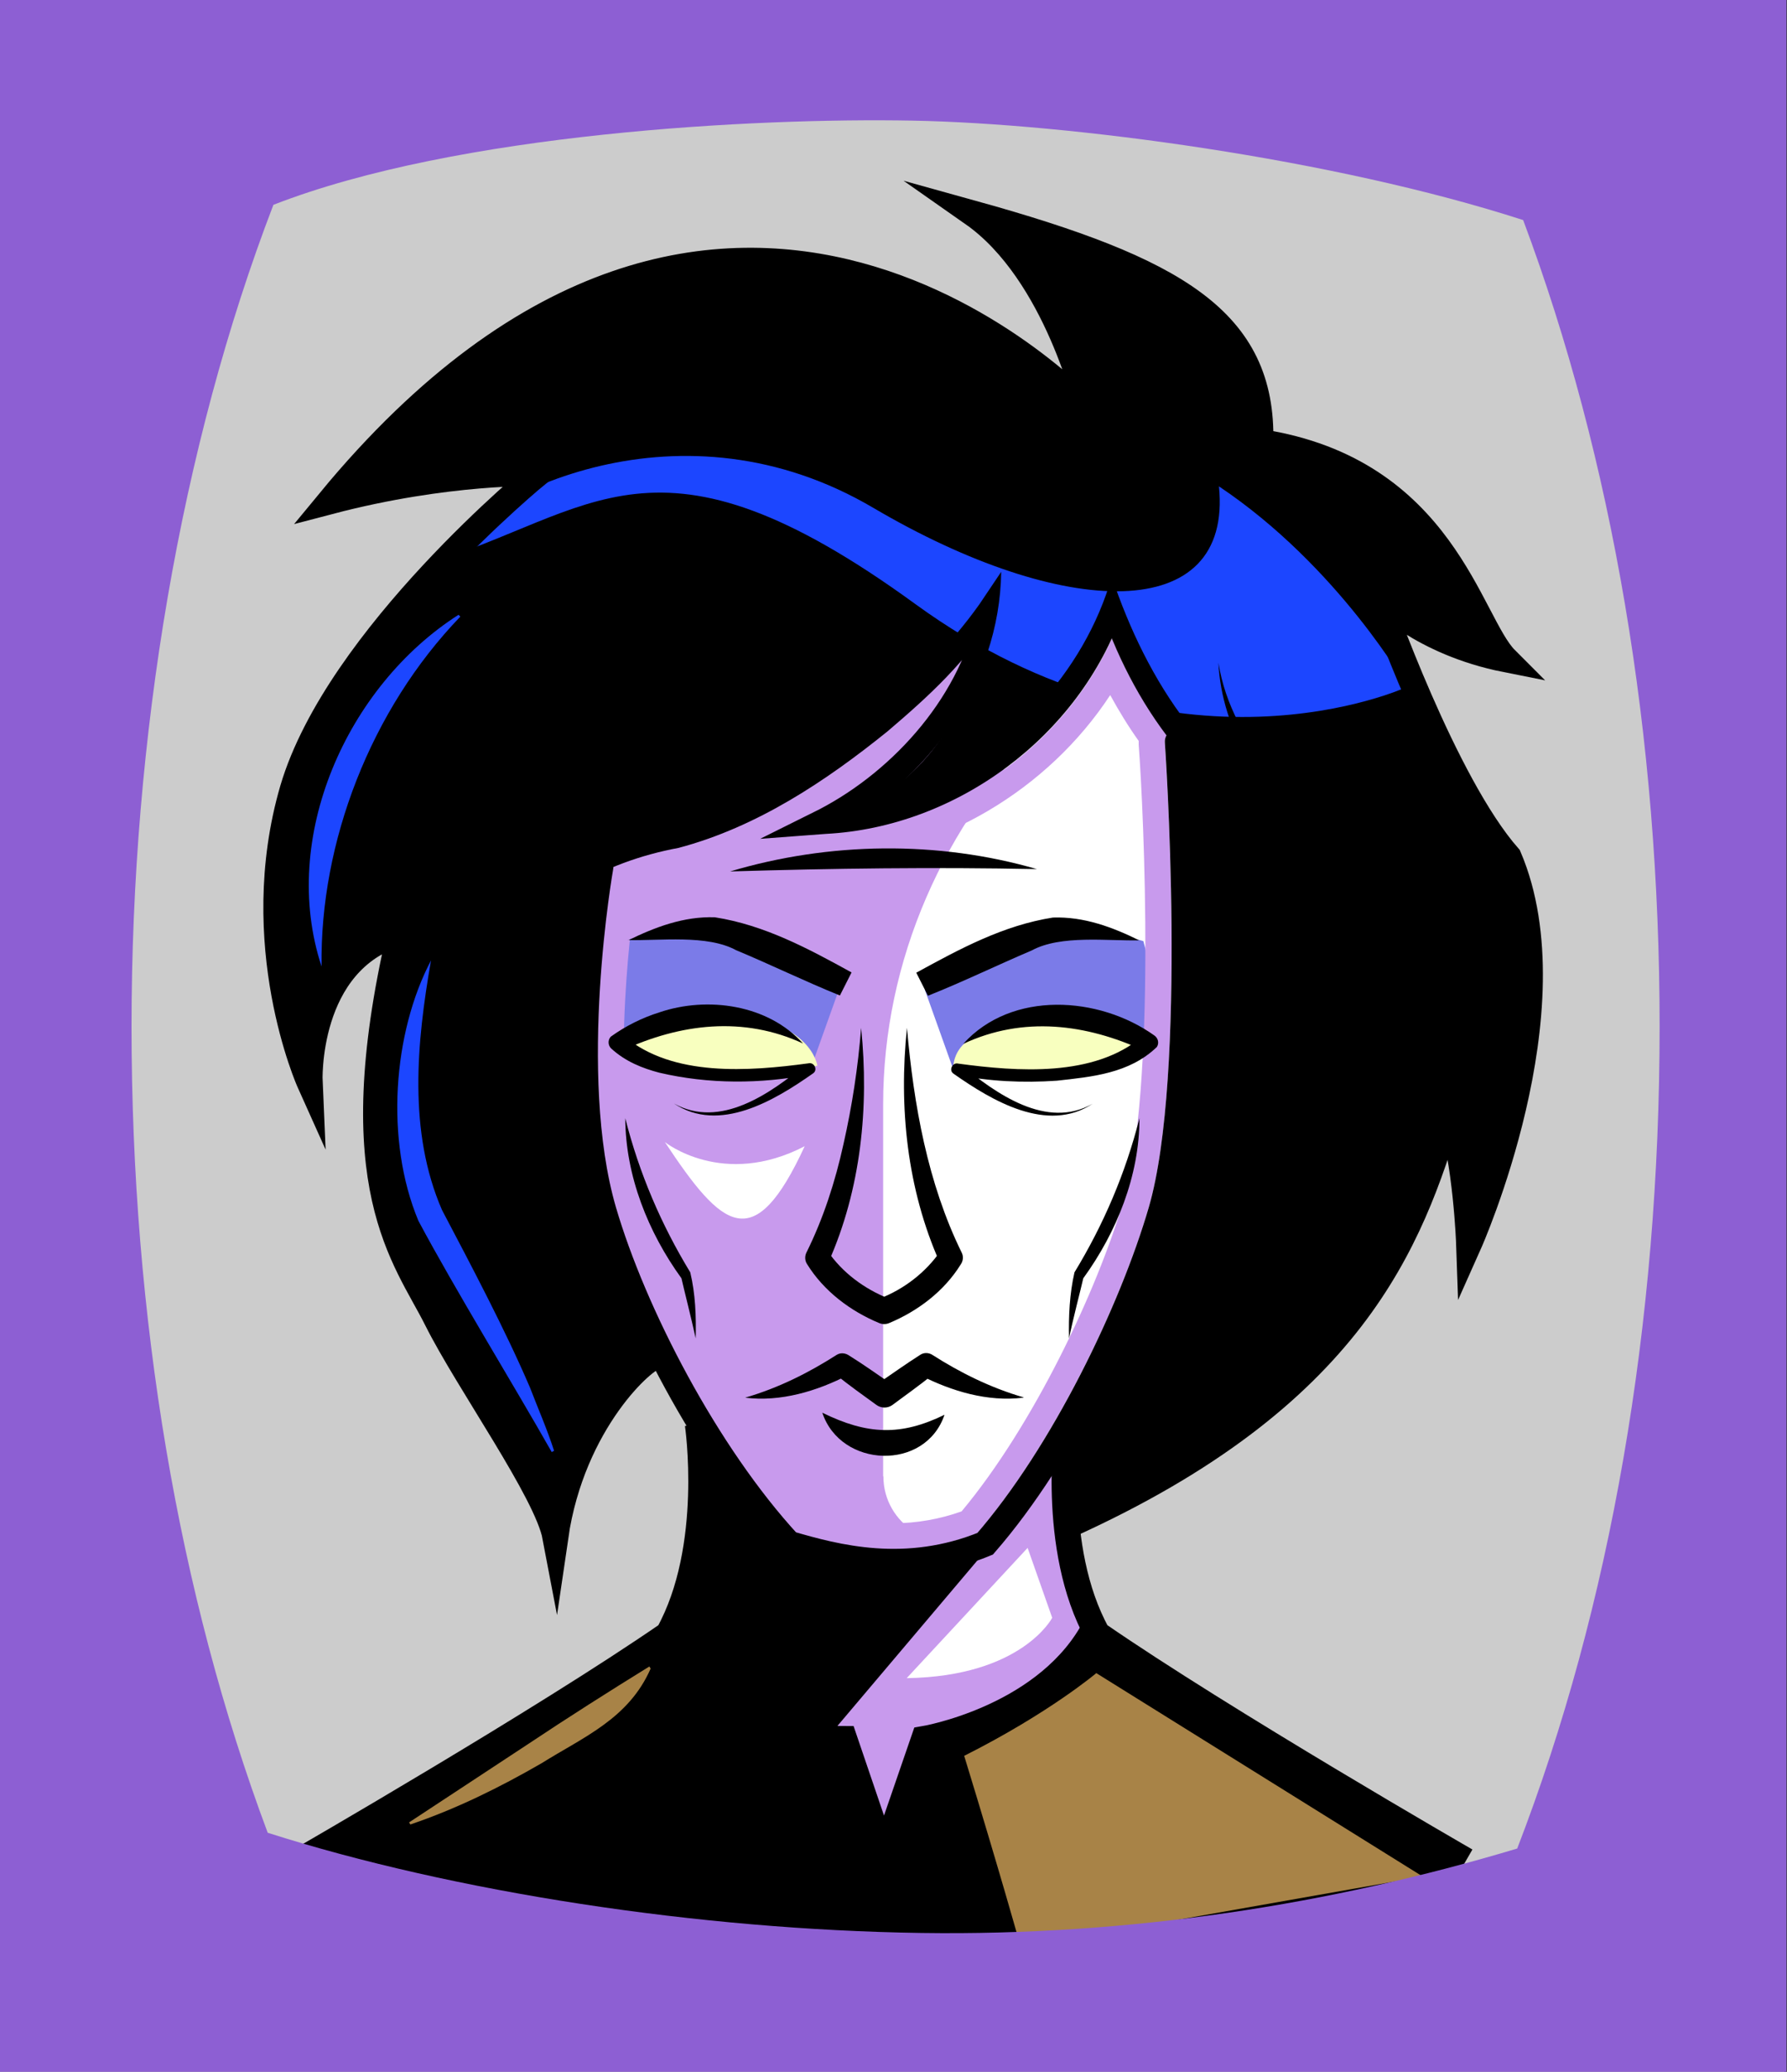 <svg id="Capa_2" xmlns="http://www.w3.org/2000/svg" xmlns:xlink="http://www.w3.org/1999/xlink" viewBox="0 0 69.02 80">
<rect x="0" y="0" width="69.02" height="80" fill="#333333" stroke="none"/>
<defs >
<style >
.cls-1{fill:#c89aed;}.cls-2{fill:#fff;}.cls-3{fill:#f8ffbf;}.cls-4{fill:#7b7be8;}.cls-5,.cls-6,.cls-7{stroke:#000;}.cls-5,.cls-6,.cls-7,.cls-8,.cls-9,.cls-10{fill:none;}.cls-5,.cls-8{stroke-linejoin:round;}.cls-11{fill:#a88347;}.cls-12{fill:#782ab5;}.cls-6,.cls-7{stroke-miterlimit:10;}.cls-7,.cls-8{stroke-linecap:round;}.cls-13{fill:#1c46ff;}.cls-8{stroke:#deb778;stroke-dasharray:0 0 0 4.06;}.cls-14{fill:url(#USGS_19_Inundación_de_tierra);}.cls-15{fill:#deb778;}.cls-10{stroke:#1d1d1b;stroke-dasharray:0 0 2 2;stroke-width:.3px;}.cls-16{fill:#fcf0c5;}
</style>
<pattern id="USGS_19_Inundación_de_tierra" x="0" y="0" width="72" height="72" patternTransform="translate(-236.48 -16063) rotate(-90)" patternUnits="userSpaceOnUse" viewBox="0 0 72 72">
<g >
<rect class="cls-9" width="72" height="72">
</rect>
<g >
<line class="cls-10" x1="71" y1="71" x2="144.44" y2="71">
</line>
<line class="cls-10" x1="71" y1="67" x2="144.44" y2="67">
</line>
<line class="cls-10" x1="71" y1="63" x2="144.44" y2="63">
</line>
<line class="cls-10" x1="71" y1="59" x2="144.44" y2="59">
</line>
<line class="cls-10" x1="71" y1="55" x2="144.44" y2="55">
</line>
<line class="cls-10" x1="71" y1="51" x2="144.44" y2="51">
</line>
<line class="cls-10" x1="71" y1="47" x2="144.44" y2="47">
</line>
<line class="cls-10" x1="71" y1="43" x2="144.44" y2="43">
</line>
<line class="cls-10" x1="71" y1="39" x2="144.44" y2="39">
</line>
<line class="cls-10" x1="71" y1="35" x2="144.44" y2="35">
</line>
<line class="cls-10" x1="71" y1="31" x2="144.44" y2="31">
</line>
<line class="cls-10" x1="71" y1="27" x2="144.44" y2="27">
</line>
<line class="cls-10" x1="71" y1="23" x2="144.44" y2="23">
</line>
<line class="cls-10" x1="71" y1="19" x2="144.44" y2="19">
</line>
<line class="cls-10" x1="71" y1="15" x2="144.44" y2="15">
</line>
<line class="cls-10" x1="71" y1="11" x2="144.44" y2="11">
</line>
<line class="cls-10" x1="71" y1="7" x2="144.44" y2="7">
</line>
<line class="cls-10" x1="71" y1="3" x2="144.44" y2="3">
</line>
</g>
<g >
<line class="cls-10" x1="-1" y1="71" x2="72.44" y2="71">
</line>
<line class="cls-10" x1="-1" y1="67" x2="72.44" y2="67">
</line>
<line class="cls-10" x1="-1" y1="63" x2="72.44" y2="63">
</line>
<line class="cls-10" x1="-1" y1="59" x2="72.44" y2="59">
</line>
<line class="cls-10" x1="-1" y1="55" x2="72.44" y2="55">
</line>
<line class="cls-10" x1="-1" y1="51" x2="72.44" y2="51">
</line>
<line class="cls-10" x1="-1" y1="47" x2="72.44" y2="47">
</line>
<line class="cls-10" x1="-1" y1="43" x2="72.44" y2="43">
</line>
<line class="cls-10" x1="-1" y1="39" x2="72.44" y2="39">
</line>
<line class="cls-10" x1="-1" y1="35" x2="72.44" y2="35">
</line>
<line class="cls-10" x1="-1" y1="31" x2="72.44" y2="31">
</line>
<line class="cls-10" x1="-1" y1="27" x2="72.44" y2="27">
</line>
<line class="cls-10" x1="-1" y1="23" x2="72.44" y2="23">
</line>
<line class="cls-10" x1="-1" y1="19" x2="72.44" y2="19">
</line>
<line class="cls-10" x1="-1" y1="15" x2="72.44" y2="15">
</line>
<line class="cls-10" x1="-1" y1="11" x2="72.44" y2="11">
</line>
<line class="cls-10" x1="-1" y1="7" x2="72.44" y2="7">
</line>
<line class="cls-10" x1="-1" y1="3" x2="72.44" y2="3">
</line>
<line class="cls-10" x1="1.04" y1="69" x2="74.48" y2="69">
</line>
<line class="cls-10" x1="1.04" y1="65" x2="74.48" y2="65">
</line>
<line class="cls-10" x1="1.04" y1="61" x2="74.48" y2="61">
</line>
<line class="cls-10" x1="1.04" y1="57" x2="74.48" y2="57">
</line>
<line class="cls-10" x1="1.04" y1="53" x2="74.48" y2="53">
</line>
<line class="cls-10" x1="1.04" y1="49" x2="74.48" y2="49">
</line>
<line class="cls-10" x1="1.04" y1="45" x2="74.48" y2="45">
</line>
<line class="cls-10" x1="1.04" y1="41" x2="74.48" y2="41">
</line>
<line class="cls-10" x1="1.04" y1="37" x2="74.48" y2="37">
</line>
<line class="cls-10" x1="1.04" y1="33" x2="74.48" y2="33">
</line>
<line class="cls-10" x1="1.04" y1="29" x2="74.48" y2="29">
</line>
<line class="cls-10" x1="1.04" y1="25" x2="74.48" y2="25">
</line>
<line class="cls-10" x1="1.04" y1="21" x2="74.48" y2="21">
</line>
<line class="cls-10" x1="1.04" y1="17" x2="74.48" y2="17">
</line>
<line class="cls-10" x1="1.04" y1="13" x2="74.48" y2="13">
</line>
<line class="cls-10" x1="1.04" y1="9" x2="74.48" y2="9">
</line>
<line class="cls-10" x1="1.04" y1="5" x2="74.48" y2="5">
</line>
<line class="cls-10" x1="1.04" y1="1" x2="74.48" y2="1">
</line>
</g>
<g >
<line class="cls-10" x1="-73" y1="71" x2=".44" y2="71">
</line>
<line class="cls-10" x1="-73" y1="67" x2=".44" y2="67">
</line>
<line class="cls-10" x1="-73" y1="63" x2=".44" y2="63">
</line>
<line class="cls-10" x1="-73" y1="59" x2=".44" y2="59">
</line>
<line class="cls-10" x1="-73" y1="55" x2=".44" y2="55">
</line>
<line class="cls-10" x1="-73" y1="51" x2=".44" y2="51">
</line>
<line class="cls-10" x1="-73" y1="47" x2=".44" y2="47">
</line>
<line class="cls-10" x1="-73" y1="43" x2=".44" y2="43">
</line>
<line class="cls-10" x1="-73" y1="39" x2=".44" y2="39">
</line>
<line class="cls-10" x1="-73" y1="35" x2=".44" y2="35">
</line>
<line class="cls-10" x1="-73" y1="31" x2=".44" y2="31">
</line>
<line class="cls-10" x1="-73" y1="27" x2=".44" y2="27">
</line>
<line class="cls-10" x1="-73" y1="23" x2=".44" y2="23">
</line>
<line class="cls-10" x1="-73" y1="19" x2=".44" y2="19">
</line>
<line class="cls-10" x1="-73" y1="15" x2=".44" y2="15">
</line>
<line class="cls-10" x1="-73" y1="11" x2=".44" y2="11">
</line>
<line class="cls-10" x1="-73" y1="7" x2=".44" y2="7">
</line>
<line class="cls-10" x1="-73" y1="3" x2=".44" y2="3">
</line>
<line class="cls-10" x1="-70.96" y1="69" x2="2.48" y2="69">
</line>
<line class="cls-10" x1="-70.96" y1="65" x2="2.48" y2="65">
</line>
<line class="cls-10" x1="-70.96" y1="61" x2="2.48" y2="61">
</line>
<line class="cls-10" x1="-70.96" y1="57" x2="2.48" y2="57">
</line>
<line class="cls-10" x1="-70.96" y1="53" x2="2.48" y2="53">
</line>
<line class="cls-10" x1="-70.96" y1="49" x2="2.48" y2="49">
</line>
<line class="cls-10" x1="-70.96" y1="45" x2="2.48" y2="45">
</line>
<line class="cls-10" x1="-70.96" y1="41" x2="2.48" y2="41">
</line>
<line class="cls-10" x1="-70.96" y1="37" x2="2.48" y2="37">
</line>
<line class="cls-10" x1="-70.96" y1="33" x2="2.48" y2="33">
</line>
<line class="cls-10" x1="-70.96" y1="29" x2="2.48" y2="29">
</line>
<line class="cls-10" x1="-70.96" y1="25" x2="2.48" y2="25">
</line>
<line class="cls-10" x1="-70.96" y1="21" x2="2.48" y2="21">
</line>
<line class="cls-10" x1="-70.96" y1="17" x2="2.48" y2="17">
</line>
<line class="cls-10" x1="-70.96" y1="13" x2="2.48" y2="13">
</line>
<line class="cls-10" x1="-70.96" y1="9" x2="2.48" y2="9">
</line>
<line class="cls-10" x1="-70.96" y1="5" x2="2.48" y2="5">
</line>
<line class="cls-10" x1="-70.96" y1="1" x2="2.48" y2="1">
</line>
</g>
</g>
</pattern>
</defs>
  <path
     style="opacity:1;vector-effect:none;fill:#cccccc;fill-opacity:1;fill-rule:nonzero;stroke:none;stroke-width:4.495;stroke-linecap:butt;stroke-linejoin:miter;stroke-miterlimit:4;stroke-dasharray:none;stroke-dashoffset:0;stroke-opacity:1"
     d="M -0.08,0.361 V 80.361 H 68.92 V 0.361 Z"
     id="rect4304"/>

<g id="Characters">
<g >
<path d="M25.32,52.34s-3.05,2.51-3.95,6.82c-4.4-7.72-9.06-14.09-6.28-22.97-2.42,1.79-3.32,4.49-3.32,4.49,0,0-3.41-6.73,1.26-13.55s7.9-8.71,7.9-8.71l-7.81,.63s4.76-6.73,12.03-8.44,13.55,1.35,16.87,5.38c-1.08-5.21-3.5-7.45-3.5-7.45,0,0,10.05,1.53,10.32,8.35,7,1.79,8.35,7.54,9.51,8.71-2.96-.45-4.58-1.97-4.58-1.97,0,0,1.26,4.13,4.58,9.6,2.24,7.99-1.35,14.18-1.35,14.18l-.72-3.77s-4.31,11.76-14.9,15.17c-.27-2.33-.27-3.41-.27-3.41,0,0,4.94-8.44,4.49-12.74s.27-13.82,.27-13.82c0,0-2.96-4.58-3.05-5.38-3.32,6.91-6.1,7.72-10.14,8.17,4.58-2.96,5.38-6.19,5.29-7.9-5.47,5.65-7.9,7.99-14.63,9.51-1.88,8.35,.09,15.08,1.97,19.12Z">
</path>
<path class="cls-13" d="M54.34,26.52s-2.63-4.64-7.26-7.74c.54,5.36-5.99,5.16-13.35,.83-7.35-4.33-14.98-.72-17.25,2.17,6.45-1.96,8.81-5.78,18.88,1.55,10.08,7.32,18.97,3.2,18.97,3.2Z">
</path>
<path class="cls-1" d="M42.82,23.44s-.49,6.59-11.05,8.37c6.13-1.93,6.2-8.1,6.2-8.1,0,0-5.15,7.29-14.34,9.47-2.02,8.14-.56,13.54,.24,15.56s3.63,7.09,3.63,7.09c0,0-.24,5.32-1.61,7.33,3.47,4.43,6.61,3.95,6.61,3.95l1.85,4.43,1.37-4.43s5.56-1.05,6.69-4.11c-1.77-4.35-1.3-7.61-1.3-7.61,0,0,4.68-8.59,4.68-13.11v-13.86l-2.98-4.98Z">
</path>
<path class="cls-2" d="M34.11,57v-14.36c0-5.56,2.34-10.8,6.28-14.72,1.02-1.02,1.99-2.29,2.73-3.88,1.73,3.45,2.4,4.03,2.4,4.03v16.87s-3.16,9.47-7.76,14.27c-.02,.01-.04,.02-.06,.03-1.63,.85-3.58-.39-3.58-2.23Z">
</path>
<path class="cls-4" d="M31.32,41.24l1.08-3.02-4.89-2.2s-2.69,.04-3.55,.32c-.71,2.52-.43,4.04-.43,4.04,0,0,2.84-1.56,4.75-1.1s2.95,.83,3.03,1.96Z">
</path>
<path class="cls-3" d="M31.57,41.15s-.24-1.77-3.48-1.95-4.03,1.16-4.03,1.16c0,0,3.48,1.77,7.51,.79Z">
</path>
<path class="cls-3" d="M44.44,40.25s-1.59-1.19-4.12-1.04-3.57,1.29-3.52,2.03c2.83,.5,6.2,.35,7.64-.99Z">
</path>
<path d="M32.5,67.11s-4.38-.51-6.61-3.95c-6.7,4.7-13.27,8.38-13.27,8.38,0,0,11.43,4.07,22.86,3.68s21.42-2.63,21.42-2.63l-14.49-9.59s-2.51,2.7-6.69,4.11c-1.29,3.25-1.81,4.83-1.81,4.83l-1.41-4.83Z">
</path>
<path class="cls-11" d="M42.35,64.6s-1.83,1.55-5.11,3.2c1.37,4.47,2.19,7.4,2.19,7.4l15.52-2.74-12.6-7.85Z">
</path>
<path class="cls-11" d="M25.13,64.43c-.85,1.94-2.59,2.64-4.22,3.66-1.61,.93-3.29,1.76-5.06,2.36,0,0-.05-.08-.05-.08l4.62-3.04c1.53-1.02,3.09-2.01,4.66-2.98,0,0,.05,.08,.05,.08h0Z">
</path>
<path class="cls-13" d="M16.65,37.07c-.56,3.19-.89,6.63,.42,9.65,1.1,2.09,2.45,4.64,3.4,6.86,.31,.81,.66,1.6,.93,2.44,0,0-.09,.05-.09,.05-1.51-2.66-3.73-6.27-5.15-8.93-1.3-3.11-.98-7.27,.49-10.06h0Z">
</path>
<path class="cls-13" d="M12.42,37.32c-1.64-4.97,.98-10.83,5.29-13.58,0,0,.07,.07,.07,.07-3.46,3.59-5.43,8.71-5.36,13.51h0Z">
</path>
<path class="cls-4" d="M36.8,41.24l-1.08-3.02,4.89-2.2s2.69,.04,3.55,.32c.71,2.52,.43,4.04,.43,4.04,0,0-2.84-1.56-4.75-1.1s-2.95,.83-3.03,1.96Z">
</path>
<path d="M38.27,59.64l-6.26,7.4s-3.84,.07-5.83-4.48c.78-1.57,1.07-7.04,1.07-7.04l3.49,4.2s3.7,1.21,7.54-.07Z">
</path>
<path class="cls-1" d="M42.88,26.84c.34,.62,.7,1.21,1.1,1.77,0,.05,0,.1,0,.15,.2,2.62,.68,13.27-.58,17.58-1.02,3.49-3.48,8.69-6.26,12.02-.84,.3-1.74,.46-2.65,.46-1.21,0-2.28-.26-3.21-.52-3.13-3.54-5.58-8.65-6.54-11.95-1.19-4.07-.44-10.22-.16-12.09,.61-.22,1.22-.39,1.82-.5h.04s.04-.02,.04-.02c.2-.05,.39-.11,.59-.17l2.37-.17,2.51-.18c4.36-.23,8.53-2.72,10.93-6.38m.07-2.19c-1.94,4.28-6.35,7.32-11.05,7.57l-2.53,.18,2.29-1.13c2.31-1.21,4.4-3.3,5.48-5.76-.86,1.01-1.84,1.9-2.84,2.75-2.4,1.93-5.06,3.7-8.07,4.51-.88,.16-1.73,.42-2.55,.76v.04c-.01,.08-1.38,7.95,.11,13.05,1.02,3.49,3.63,8.89,6.95,12.55,.95,.28,2.26,.64,3.76,.64,1.01,0,2.1-.16,3.25-.61,2.94-3.42,5.55-8.9,6.62-12.58,1.5-5.13,.63-17.82,.62-17.94-.01-.11,.03-.2,.08-.29-.87-1.15-1.58-2.42-2.12-3.74h0Z">
</path>
<path class="cls-2" d="M35.02,64.8l4.67-5.03,.95,2.7s-1.17,2.26-5.61,2.33Z">
</path>
<path class="cls-7" d="M25.37,52.37c-.44,0-3.27,2.51-3.92,6.97-.33-1.74-3.38-5.99-4.58-8.39s-3.7-5.12-1.42-14.93c-3.7,1.09-3.49,5.78-3.49,5.78,0,0-2.4-5.34-.65-11.33,1.74-5.88,9.48-12.2,9.48-12.2,0,0-3.49-.11-8.06,1.09,15.36-18.63,29.31-3.49,29.31-3.49,0,0-1.2-5.34-4.47-7.63,7.85,2.18,11.22,4.14,11.11,8.83,7.08,1.09,8.06,6.97,9.48,8.39-3.27-.65-4.9-2.4-4.9-2.4,0,0,2.51,7.19,5.01,10.03,2.51,5.88-1.53,14.93-1.53,14.93,0,0-.11-3.16-.76-5.12-1.5,5.04-3.74,11.03-14.73,16">
</path>
<path d="M19.04,37.48c.63-1.95,2.16-3.59,4-4.6,1.83-1.01,3.84-1.15,5.65-2.15,3.45-1.76,6.9-4.24,9.14-7.4,0,0,.84-1.25,.84-1.25-.06,4.32-2.86,8.08-6.58,10.08,0,0-.24-.95-.24-.95,1.16-.08,2.31-.29,3.41-.68,3.63-1.36,6.62-4.54,7.68-8.26,1.34,4,3.8,7.95,7.91,9.46,0,0,.02,0,.02,0l-.45,.71c-1.67-1.92-3.24-4.24-3.36-6.85,.52,3.27,3.24,5.61,5.58,7.71,0,0-2.06-.76-2.06-.76-4.01-1.33-6.69-5.05-8.02-8.9,0,0,.8-.03,.8-.03-1.67,4.81-6.4,8.33-11.47,8.59,0,0-2.53,.19-2.53,.19l2.29-1.14c2.93-1.53,5.54-4.48,6.13-7.8,0,0,.71,.22,.68,.23-1.09,1.85-2.62,3.23-4.18,4.56-2.39,1.93-5.05,3.7-8.07,4.5-2.91,.54-5.65,2.03-7.18,4.71h0Z">
</path>
<path class="cls-7" d="M23.19,33.48s-1.42,8,.12,13.28c1.16,3.96,3.97,9.39,7.16,12.85,1.81,.53,4.52,1.26,7.58,0,3.04-3.49,5.69-9.04,6.8-12.85,1.54-5.28,.64-18.12,.64-18.12">
</path>
<path d="M24.26,36.31c1.04-.51,2.15-.93,3.35-.89,1.92,.3,3.61,1.21,5.28,2.13,0,0-.45,.89-.45,.89-1.36-.55-2.69-1.2-4.01-1.75-1.12-.61-2.95-.36-4.17-.39h0Z">
</path>
<path d="M44.02,36.31c-1.23,.03-3.05-.22-4.17,.39-1.32,.56-2.65,1.21-4.01,1.75l-.45-.89c1.68-.92,3.36-1.83,5.28-2.13,1.2-.04,2.3,.37,3.35,.89h0Z">
</path>
<path d="M31.03,40.3c-2.32-1.08-4.76-.77-6.99,.26,0,0,.08-.54,.08-.54,1.86,1.57,4.8,1.35,7.1,1.04,.23-.06,.38,.26,.18,.39-1.48,1.04-3.62,2.33-5.37,1.16,1.78,1,3.73-.39,5.09-1.51,0,0,.18,.39,.18,.39-1.93,.37-3.92,.38-5.84-.07-.64-.17-1.29-.42-1.85-.93-.13-.12-.14-.33-.02-.46,.57-.41,1.21-.73,1.88-.94,1.86-.63,4.2-.3,5.55,1.21h0Z">
</path>
<path d="M37.21,40.3c1.87-2.06,5.23-1.84,7.37-.32,.15,.1,.2,.3,.1,.45-1.06,1.02-2.5,1.15-3.86,1.3-1.3,.09-2.61,.03-3.89-.23,0,0,.18-.39,.18-.39,1.36,1.12,3.31,2.52,5.09,1.51-1.75,1.16-3.89-.12-5.37-1.16-.2-.13-.04-.45,.18-.39,2.29,.31,5.24,.53,7.1-1.04,0,0,.08,.54,.08,.54-2.23-1.03-4.67-1.35-6.99-.26h0Z">
</path>
<path d="M35.03,39.69c.26,2.97,.8,6,2.11,8.67,.08,.15,.06,.33-.03,.46-.65,1.05-1.67,1.81-2.77,2.27-.12,.05-.26,.05-.38,0-1.11-.46-2.14-1.23-2.79-2.28-.09-.14-.09-.31-.02-.45,.65-1.31,1.11-2.73,1.43-4.19,.33-1.46,.56-2.96,.68-4.48,.31,3.06,0,6.22-1.27,9.07,0,0-.03-.46-.03-.46,.57,.84,1.42,1.47,2.38,1.85,0,0-.38,0-.38,0,.96-.37,1.8-1.02,2.37-1.85l-.03,.46c-1.27-2.85-1.59-6.01-1.27-9.07h0Z">
</path>
<path d="M39.52,53.97c-1.37,.17-2.77-.25-3.98-.87,0,0,.47-.01,.47-.01-.5,.41-1.03,.78-1.54,1.16-.19,.14-.44,.13-.62,0-.52-.38-1.05-.75-1.55-1.16h.47c-1.22,.63-2.62,1.05-3.99,.88,1.3-.38,2.45-.96,3.53-1.65,.14-.09,.31-.08,.45,0,.58,.36,1.14,.76,1.71,1.15,0,0-.63,0-.63,0,.57-.39,1.13-.79,1.71-1.16,.14-.09,.32-.08,.45,0,1.08,.69,2.24,1.27,3.54,1.65h0Z">
</path>
<path d="M31.76,54.55c1.75,.86,3.04,.9,4.72,.08-.74,2.19-4.01,2.06-4.72-.08h0Z">
</path>
<path d="M24.15,43.18c.54,2.13,1.39,4.11,2.51,5.95,.2,.83,.23,1.7,.21,2.55-.15-.7-.46-1.92-.55-2.32-1.29-1.78-2.16-3.96-2.17-6.18h0Z">
</path>
<path d="M44.01,43.18c0,2.22-.88,4.4-2.17,6.18-.09,.4-.41,1.62-.55,2.32-.02-.85,.02-1.72,.21-2.55,1.12-1.84,1.97-3.82,2.51-5.95h0Z">
</path>
<path class="cls-5" d="M26.95,54.99s.71,4.77-1.14,8.11c-4.84,3.34-14.23,8.75-14.23,8.75">
</path>
<path class="cls-5" d="M41.25,54.99s-.71,4.77,1.14,8.11c4.84,3.34,14.23,8.75,14.23,8.75">
</path>
<path class="cls-7" d="M26.24,62.88s1.72,4.27,6.37,4.27l1.53,4.5,1.55-4.5s4.5-.75,6.45-4.05">
</path>
<path d="M28.2,33.65c3.82-1.14,8.02-1.2,11.85-.09-4-.08-7.85-.03-11.85,.09h0Z">
</path>
<path class="cls-2" d="M25.68,44.1s2.24,1.8,5.4,.16c-1.96,4.25-3.17,3.21-5.4-.16Z">
</path>
</g>
</g>

  <path
     style="opacity:1;vector-effect:none;fill:#8d5fd3;fill-opacity:1;fill-rule:nonzero;stroke:none;stroke-width:2.358;stroke-linecap:butt;stroke-linejoin:miter;stroke-miterlimit:4;stroke-dasharray:none;stroke-dashoffset:0;stroke-opacity:0.442"
     d="M 0,1.2e-7 V 80 H 69 V 1.2e-7 Z M 35.24,4.658 c 6.068,0.112 16.27,1.47 23.59,3.84 3.46,9.24 5.27,19.951 5.27,31.141 0,11.47 -1.89,22.39 -5.5,31.74 -7.2,2.16 -14.94,3.377 -23.02,3.26 -8.58,-0.124 -18.036,-1.573 -25.24,-3.869 -3.45,-9.22 -5.26,-19.931 -5.26,-31.131 0,-11.2 1.89,-22.38 5.48,-31.73 C 17.683,5.134 29.173,4.546 35.24,4.658 Z"
     id="rect4304" />


</svg>
